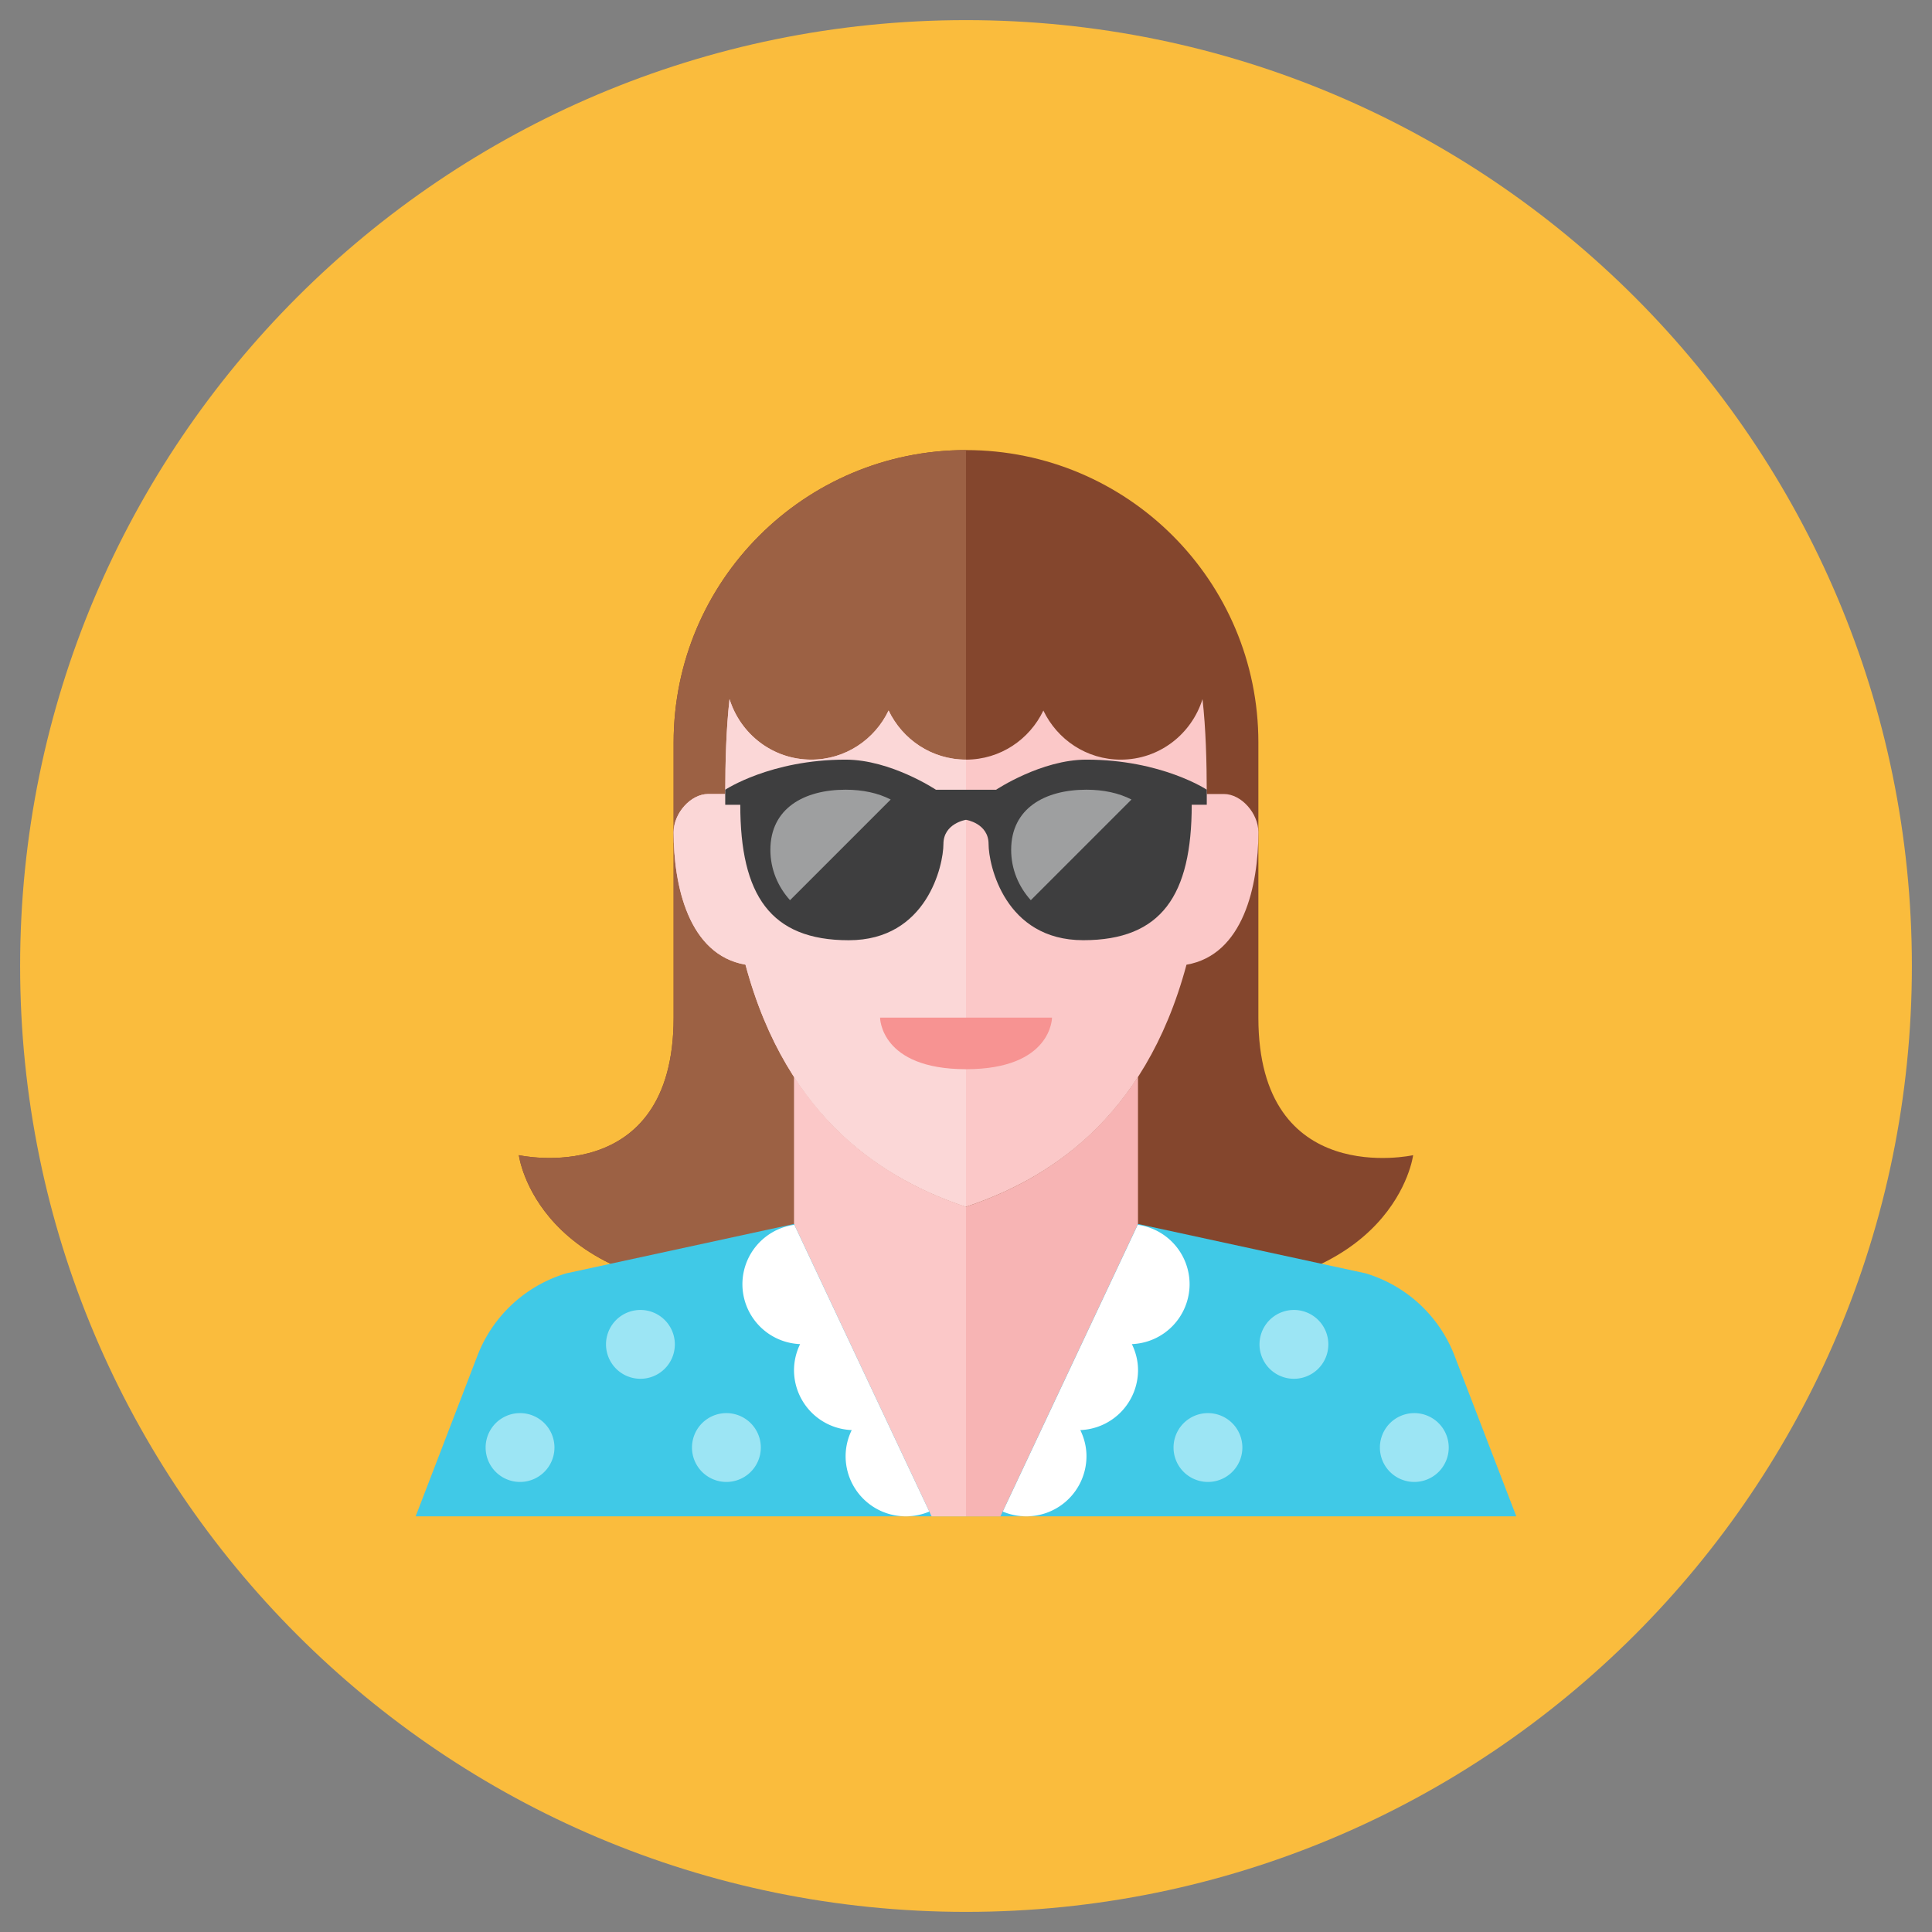 <svg xmlns="http://www.w3.org/2000/svg" fill="none" viewBox="-0.5 -0.5 48 48" id="Woman-8--Streamline-Kameleon.svg" height="48" width="48"><rect x="-0.5" y="-0.5" width="48" height="48" fill="#808080" stroke="none"/><desc>Woman 8 Streamline Icon: https://streamlinehq.com</desc><path fill="#fabc3d" d="M23.5 47c12.979 0 23.5 -10.521 23.5 -23.5S36.479 0 23.5 0 0 10.521 0 23.5s10.521 23.5 23.5 23.5Z" stroke-width="1"></path><path fill="#84462d" d="m30.764 24.782 0 -6.836c0 -4.012 -3.252 -7.264 -7.264 -7.264s-7.264 3.252 -7.264 7.264l0 6.836c0 4.273 -3.845 3.418 -3.845 3.418s0.427 3.418 5.982 3.418l5.12 0L23.5 31.618l5.127 0c5.555 0 5.982 -3.418 5.982 -3.418s-3.845 0.855 -3.845 -3.418Z" stroke-width="1"></path><path fill="#9c6144" d="m16.236 17.945 0 6.836c0 4.273 -3.845 3.418 -3.845 3.418s0.427 3.418 5.982 3.418l5.12 0L23.5 31.618V10.682c-4.012 0 -7.264 3.252 -7.264 7.264Z" stroke-width="1"></path><path fill="#40c9e7" d="M35.638 33.183a3.418 3.418 0 0 0 -2.208 -2.047L27.773 29.909H19.227l-5.658 1.227a3.418 3.418 0 0 0 -2.208 2.047L9.827 37.173h27.345l-1.534 -3.989Z" stroke-width="1"></path><path fill="#fff" d="M17.945 31.405a1.492 1.492 0 0 0 1.434 1.489A1.48 1.48 0 0 0 19.227 33.541a1.492 1.492 0 0 0 1.434 1.489A1.48 1.48 0 0 0 20.509 35.677a1.495 1.495 0 0 0 2.08 1.377l-3.353 -7.124A1.491 1.491 0 0 0 17.945 31.405Z" stroke-width="1"></path><path fill="#fff" d="M29.055 31.405a1.492 1.492 0 0 1 -1.434 1.489c0.095 0.196 0.153 0.414 0.153 0.647a1.492 1.492 0 0 1 -1.434 1.489c0.095 0.196 0.153 0.414 0.153 0.647a1.495 1.495 0 0 1 -2.08 1.377l3.353 -7.124A1.491 1.491 0 0 1 29.055 31.405Z" stroke-width="1"></path><path fill="#f7b4b4" d="M23.5 29.482v7.691h0.855l3.418 -7.264v-3.66c-1.214 1.878 -2.87 2.765 -4.273 3.233Z" stroke-width="1"></path><path fill="#fbc8c8" d="M19.227 26.249V29.909l3.418 7.264h0.855V29.482c-1.403 -0.468 -3.059 -1.355 -4.273 -3.233Z" stroke-width="1"></path><path fill="#fbc8c8" d="m29.909 19.227 -0.427 0 0 -0.009c-0.002 -0.812 -0.023 -1.604 -0.106 -2.349C29.105 17.738 28.303 18.373 27.345 18.373c-0.851 0 -1.579 -0.501 -1.923 -1.22C25.079 17.872 24.351 18.373 23.5 18.373s-1.579 -0.501 -1.923 -1.22C21.234 17.872 20.505 18.373 19.655 18.373c-0.958 0 -1.759 -0.635 -2.03 -1.504 -0.083 0.745 -0.105 1.537 -0.106 2.349L17.518 19.227l-0.427 0c-0.427 0 -0.855 0.475 -0.855 0.949 0 1.321 0.369 3.046 1.785 3.291C19.065 27.357 21.533 28.826 23.5 29.482c1.967 -0.656 4.435 -2.125 5.478 -6.014C30.394 23.224 30.764 21.497 30.764 20.177 30.764 19.702 30.336 19.227 29.909 19.227Z" stroke-width="1"></path><path fill="#9ce5f4" d="M15.382 33.755a0.855 0.855 0 1 0 0 -1.709 0.855 0.855 0 0 0 0 1.709Z" stroke-width="1"></path><path fill="#9ce5f4" d="M17.518 36.318a0.855 0.855 0 1 0 0 -1.709 0.855 0.855 0 0 0 0 1.709Z" stroke-width="1"></path><path fill="#9ce5f4" d="M12.391 36.318a0.855 0.855 0 1 0 0 -1.709 0.855 0.855 0 0 0 0 1.709Z" stroke-width="1"></path><path fill="#9ce5f4" d="M31.618 33.755a0.855 0.855 0 1 0 0 -1.709 0.855 0.855 0 0 0 0 1.709Z" stroke-width="1"></path><path fill="#9ce5f4" d="M29.482 36.318a0.855 0.855 0 1 0 0 -1.709 0.855 0.855 0 0 0 0 1.709Z" stroke-width="1"></path><path fill="#9ce5f4" d="M34.609 36.318a0.855 0.855 0 1 0 0 -1.709 0.855 0.855 0 0 0 0 1.709Z" stroke-width="1"></path><path fill="#fbd7d7" d="M21.577 17.152C21.234 17.872 20.505 18.373 19.655 18.373c-0.958 0 -1.759 -0.635 -2.03 -1.504 -0.083 0.745 -0.105 1.537 -0.106 2.349L17.518 19.227l-0.427 0c-0.427 0 -0.855 0.475 -0.855 0.949 0 1.321 0.369 3.046 1.785 3.291C19.065 27.357 21.533 28.826 23.5 29.482V18.373c-0.851 0 -1.579 -0.501 -1.923 -1.22Z" stroke-width="1"></path><path fill="#f79392" d="M21.364 24.782h4.273s0 1.282 -2.136 1.282 -2.136 -1.282 -2.136 -1.282Z" stroke-width="1"></path><path fill="#3e3e3f" d="M26.491 18.373c-1.122 0 -2.243 0.748 -2.243 0.748h-1.495S21.631 18.373 20.509 18.373c-1.869 0 -2.991 0.748 -2.991 0.748v0.374h0.374c0 2.243 0.748 3.365 2.695 3.365 1.947 0 2.352 -1.869 2.352 -2.388C22.939 19.953 23.5 19.868 23.5 19.868s0.561 0.085 0.561 0.603c0 0.519 0.405 2.388 2.352 2.388 1.948 0 2.695 -1.122 2.695 -3.365H29.482v-0.374S28.36 18.373 26.491 18.373Z" stroke-width="1"></path><path fill="#9e9fa0" d="M20.509 19.12c-1.032 0 -1.869 0.463 -1.869 1.495 0 0.483 0.188 0.918 0.488 1.25l2.501 -2.501c-0.313 -0.162 -0.698 -0.244 -1.12 -0.244Z" stroke-width="1"></path><path fill="#9e9fa0" d="M26.491 19.12c-1.032 0 -1.869 0.463 -1.869 1.495 0 0.483 0.188 0.918 0.488 1.25l2.501 -2.501c-0.313 -0.162 -0.698 -0.244 -1.12 -0.244Z" stroke-width="1"></path></svg>